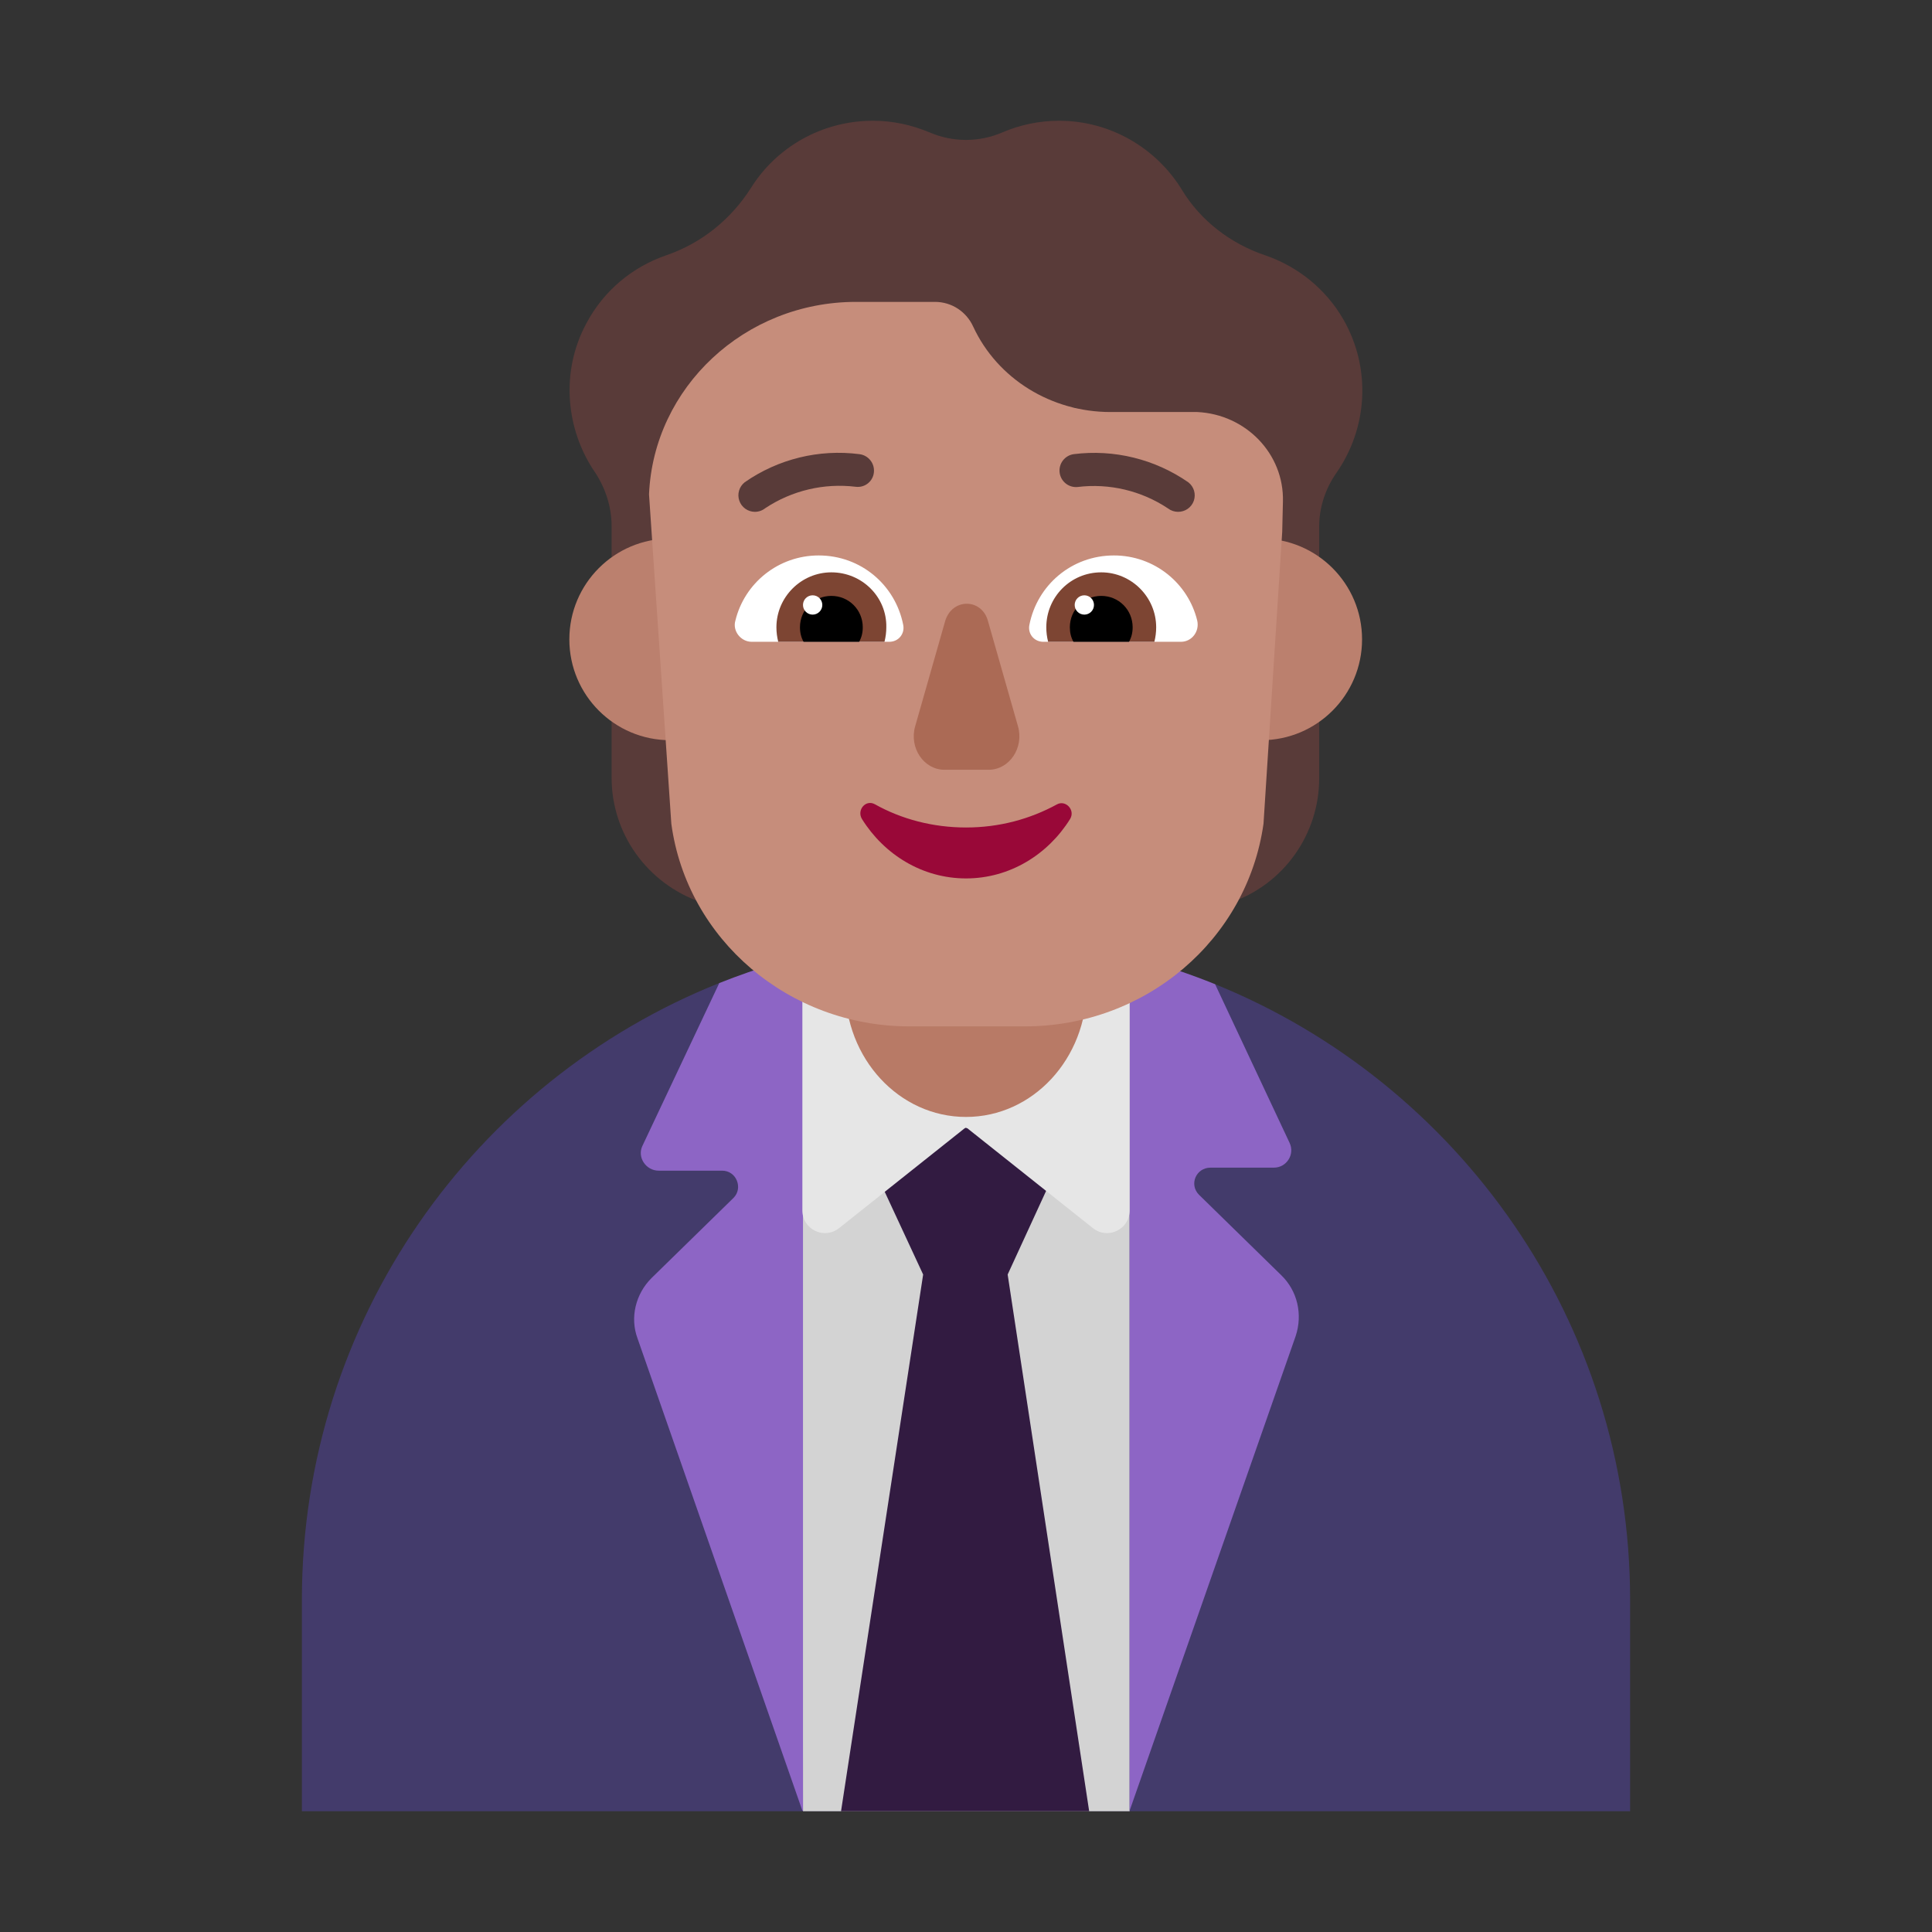 <svg width="94" height="94" viewBox="0 0 94 94" fill="none" xmlns="http://www.w3.org/2000/svg">
<rect x="0" y="0" width="94" height="94" fill="#333333" stroke="none"/>
<path d="M46.989 46.989L35.001 47.828C23.091 52.587 14.688 64.225 14.688 77.844V88.125H79.312V77.844C79.312 64.29 70.945 52.671 59.099 47.877L46.989 46.989Z" fill="#433B6B"/>
<path d="M54.961 47.353H39.039L39.069 88.125H54.961V47.353Z" fill="#D3D3D3"/>
<path d="M55.444 46.648L54.961 47.117V88.096L63.039 65.007C63.391 63.949 63.127 62.804 62.334 62.04L58.339 58.133C57.839 57.634 58.192 56.811 58.897 56.811H61.981C62.598 56.811 63.009 56.165 62.745 55.607L59.132 47.911C59.128 47.902 59.124 47.894 59.12 47.886C57.928 47.403 56.701 46.988 55.444 46.648Z" fill="#8D65C5"/>
<path d="M34.994 47.831C34.991 47.838 34.988 47.845 34.986 47.852L31.255 55.754C30.991 56.312 31.431 56.958 32.048 56.958H35.133C35.837 56.958 36.161 57.81 35.691 58.28L31.696 62.187C30.932 62.951 30.638 64.096 31.02 65.124L39.039 88.096H39.069V47.264L37.82 46.851C36.859 47.135 35.916 47.463 34.994 47.831Z" fill="#8D65C5"/>
<path d="M46.971 54.873L42.036 55.813L44.915 62.011L40.92 88.125H52.993L49.027 62.011L51.877 55.813L46.971 54.873Z" fill="#321B41"/>
<path d="M47 44.973H39.039V58.897C39.039 59.808 40.097 60.337 40.831 59.749L47 54.843L53.169 59.749C53.903 60.337 54.961 59.808 54.961 58.897V44.973H47Z" fill="#E6E6E6"/>
<path d="M47 54.344C43.749 54.344 41.125 51.512 41.125 48.003V40.122C41.125 36.613 43.749 33.781 47 33.781C50.251 33.781 52.875 36.613 52.875 40.122V48.003C52.875 51.512 50.251 54.344 47 54.344Z" fill="#B87A66"/>
<path d="M65.359 15.539C64.478 14.012 63.097 12.954 61.57 12.426C59.896 11.867 58.427 10.751 57.516 9.253C56.282 7.226 54.05 5.875 51.524 5.875C50.554 5.875 49.614 6.081 48.792 6.433C47.646 6.933 46.354 6.933 45.208 6.433C44.356 6.081 43.446 5.875 42.476 5.875C39.979 5.875 37.776 7.168 36.542 9.136C35.573 10.663 34.134 11.838 32.401 12.426C30.785 12.984 29.375 14.129 28.523 15.745C27.26 18.095 27.524 20.915 28.964 23.001C29.463 23.764 29.757 24.675 29.757 25.586V37.835C29.757 40.567 31.49 42.976 34.075 43.886L39.627 45.796V23.999C40.068 23.588 40.42 23.089 40.743 22.531C41.242 21.679 41.536 20.739 41.624 19.828C41.889 19.858 42.182 19.887 42.447 19.887C44.18 19.887 45.766 19.27 46.971 18.212C48.204 19.241 49.761 19.887 51.494 19.887C51.788 19.887 52.053 19.858 52.317 19.828C52.434 20.768 52.699 21.679 53.198 22.531C53.521 23.089 53.903 23.559 54.314 23.999V45.825L59.866 43.916C62.451 43.034 64.184 40.596 64.184 37.864V25.615C64.184 24.704 64.478 23.794 65.007 23.03C66.534 20.856 66.74 17.948 65.359 15.539Z" fill="#593B39"/>
<path d="M37.512 31.108C37.512 33.818 35.316 36.014 32.606 36.014C29.897 36.014 27.701 33.818 27.701 31.108C27.701 28.399 29.897 26.203 32.606 26.203C35.316 26.203 37.512 28.399 37.512 31.108Z" fill="#BB806E"/>
<path d="M66.27 31.108C66.27 33.818 64.074 36.014 61.364 36.014C58.655 36.014 56.459 33.818 56.459 31.108C56.459 28.399 58.655 26.203 61.364 26.203C64.074 26.203 66.27 28.399 66.27 31.108Z" fill="#BB806E"/>
<path d="M31.578 24.053C31.799 18.853 36.231 14.688 41.646 14.688H45.488C46.315 14.688 47.025 15.175 47.35 15.891C48.532 18.442 51.162 20.047 54.028 20.047H58.254C60.618 20.161 62.48 22.081 62.42 24.403L62.385 25.879L61.475 40.079C60.677 45.725 55.742 49.938 49.861 49.938H44.247C38.395 49.938 33.431 45.725 32.663 40.079L31.578 24.053Z" fill="#C68D7B"/>
<path d="M35.779 30.198C36.219 28.376 37.864 27.025 39.833 27.025C41.889 27.025 43.563 28.464 43.945 30.403C44.033 30.844 43.71 31.226 43.269 31.226H36.572C36.043 31.226 35.632 30.697 35.779 30.198Z" fill="white"/>
<path d="M58.251 30.198C57.81 28.376 56.165 27.025 54.197 27.025C52.141 27.025 50.466 28.464 50.084 30.403C49.996 30.844 50.319 31.226 50.76 31.226H57.458C57.986 31.226 58.368 30.726 58.251 30.198Z" fill="white"/>
<path d="M37.776 30.521C37.776 29.052 38.981 27.847 40.449 27.847C41.947 27.847 43.152 29.052 43.123 30.521C43.123 30.756 43.093 30.991 43.034 31.226H37.864C37.806 30.991 37.776 30.756 37.776 30.521Z" fill="#7D4533"/>
<path d="M56.253 30.521C56.253 29.052 55.049 27.847 53.58 27.847C52.082 27.847 50.907 29.052 50.907 30.521C50.907 30.756 50.936 30.991 50.995 31.226H56.165C56.224 30.991 56.253 30.756 56.253 30.521Z" fill="#7D4533"/>
<path d="M40.449 28.993C41.301 28.993 41.977 29.669 41.977 30.521C41.977 30.785 41.918 31.02 41.801 31.226H39.098C38.981 31.02 38.922 30.785 38.922 30.521C38.922 29.669 39.597 28.993 40.449 28.993Z" fill="black"/>
<path d="M53.58 28.993C52.728 28.993 52.053 29.669 52.053 30.521C52.053 30.785 52.111 31.02 52.229 31.226H54.931C55.049 31.02 55.108 30.785 55.108 30.521C55.108 29.669 54.432 28.993 53.58 28.993Z" fill="black"/>
<path d="M40.009 29.434C40.009 29.693 39.798 29.904 39.539 29.904C39.279 29.904 39.069 29.693 39.069 29.434C39.069 29.174 39.279 28.964 39.539 28.964C39.798 28.964 40.009 29.174 40.009 29.434Z" fill="white"/>
<path d="M53.227 29.434C53.227 29.693 53.017 29.904 52.758 29.904C52.498 29.904 52.288 29.693 52.288 29.434C52.288 29.174 52.498 28.964 52.758 28.964C53.017 28.964 53.227 29.174 53.227 29.434Z" fill="white"/>
<path d="M45.984 30.226L44.528 35.333C44.225 36.378 44.94 37.453 45.956 37.453H48.099C49.116 37.453 49.831 36.378 49.528 35.333L48.072 30.226C47.77 29.091 46.313 29.091 45.984 30.226Z" fill="#AB6A55"/>
<path d="M47.002 40.261C45.384 40.261 43.857 39.853 42.57 39.132C42.12 38.88 41.671 39.414 41.941 39.853C43.019 41.578 44.875 42.739 47.002 42.739C49.128 42.739 50.984 41.578 52.062 39.853C52.332 39.414 51.853 38.912 51.434 39.132C50.116 39.853 48.619 40.261 47.002 40.261Z" fill="#990838"/>
<path d="M36.264 24.754C36.4 24.851 36.564 24.903 36.732 24.903C36.913 24.902 37.089 24.84 37.231 24.727C38.529 23.865 40.091 23.496 41.637 23.684C41.742 23.697 41.848 23.689 41.949 23.661C42.051 23.633 42.145 23.584 42.227 23.518C42.31 23.452 42.378 23.371 42.428 23.278C42.478 23.185 42.509 23.084 42.519 22.979C42.54 22.769 42.479 22.559 42.347 22.395C42.216 22.23 42.026 22.123 41.816 22.097C39.851 21.843 37.861 22.33 36.235 23.463C36.103 23.567 36.006 23.708 35.959 23.869C35.911 24.03 35.915 24.202 35.97 24.36C36.024 24.519 36.127 24.656 36.264 24.754Z" fill="#593B39"/>
<path d="M56.83 24.738C56.97 24.845 57.141 24.902 57.318 24.903C57.485 24.904 57.653 24.852 57.789 24.756C57.927 24.659 58.03 24.521 58.085 24.363C58.139 24.204 58.143 24.032 58.095 23.871C58.047 23.711 57.95 23.569 57.817 23.466C56.189 22.336 54.201 21.849 52.236 22.097C52.029 22.128 51.842 22.238 51.715 22.404C51.587 22.571 51.53 22.78 51.555 22.988C51.579 23.195 51.683 23.386 51.846 23.518C52.008 23.65 52.215 23.714 52.424 23.695C53.97 23.504 55.533 23.874 56.83 24.738Z" fill="#593B39"/>
</svg>
